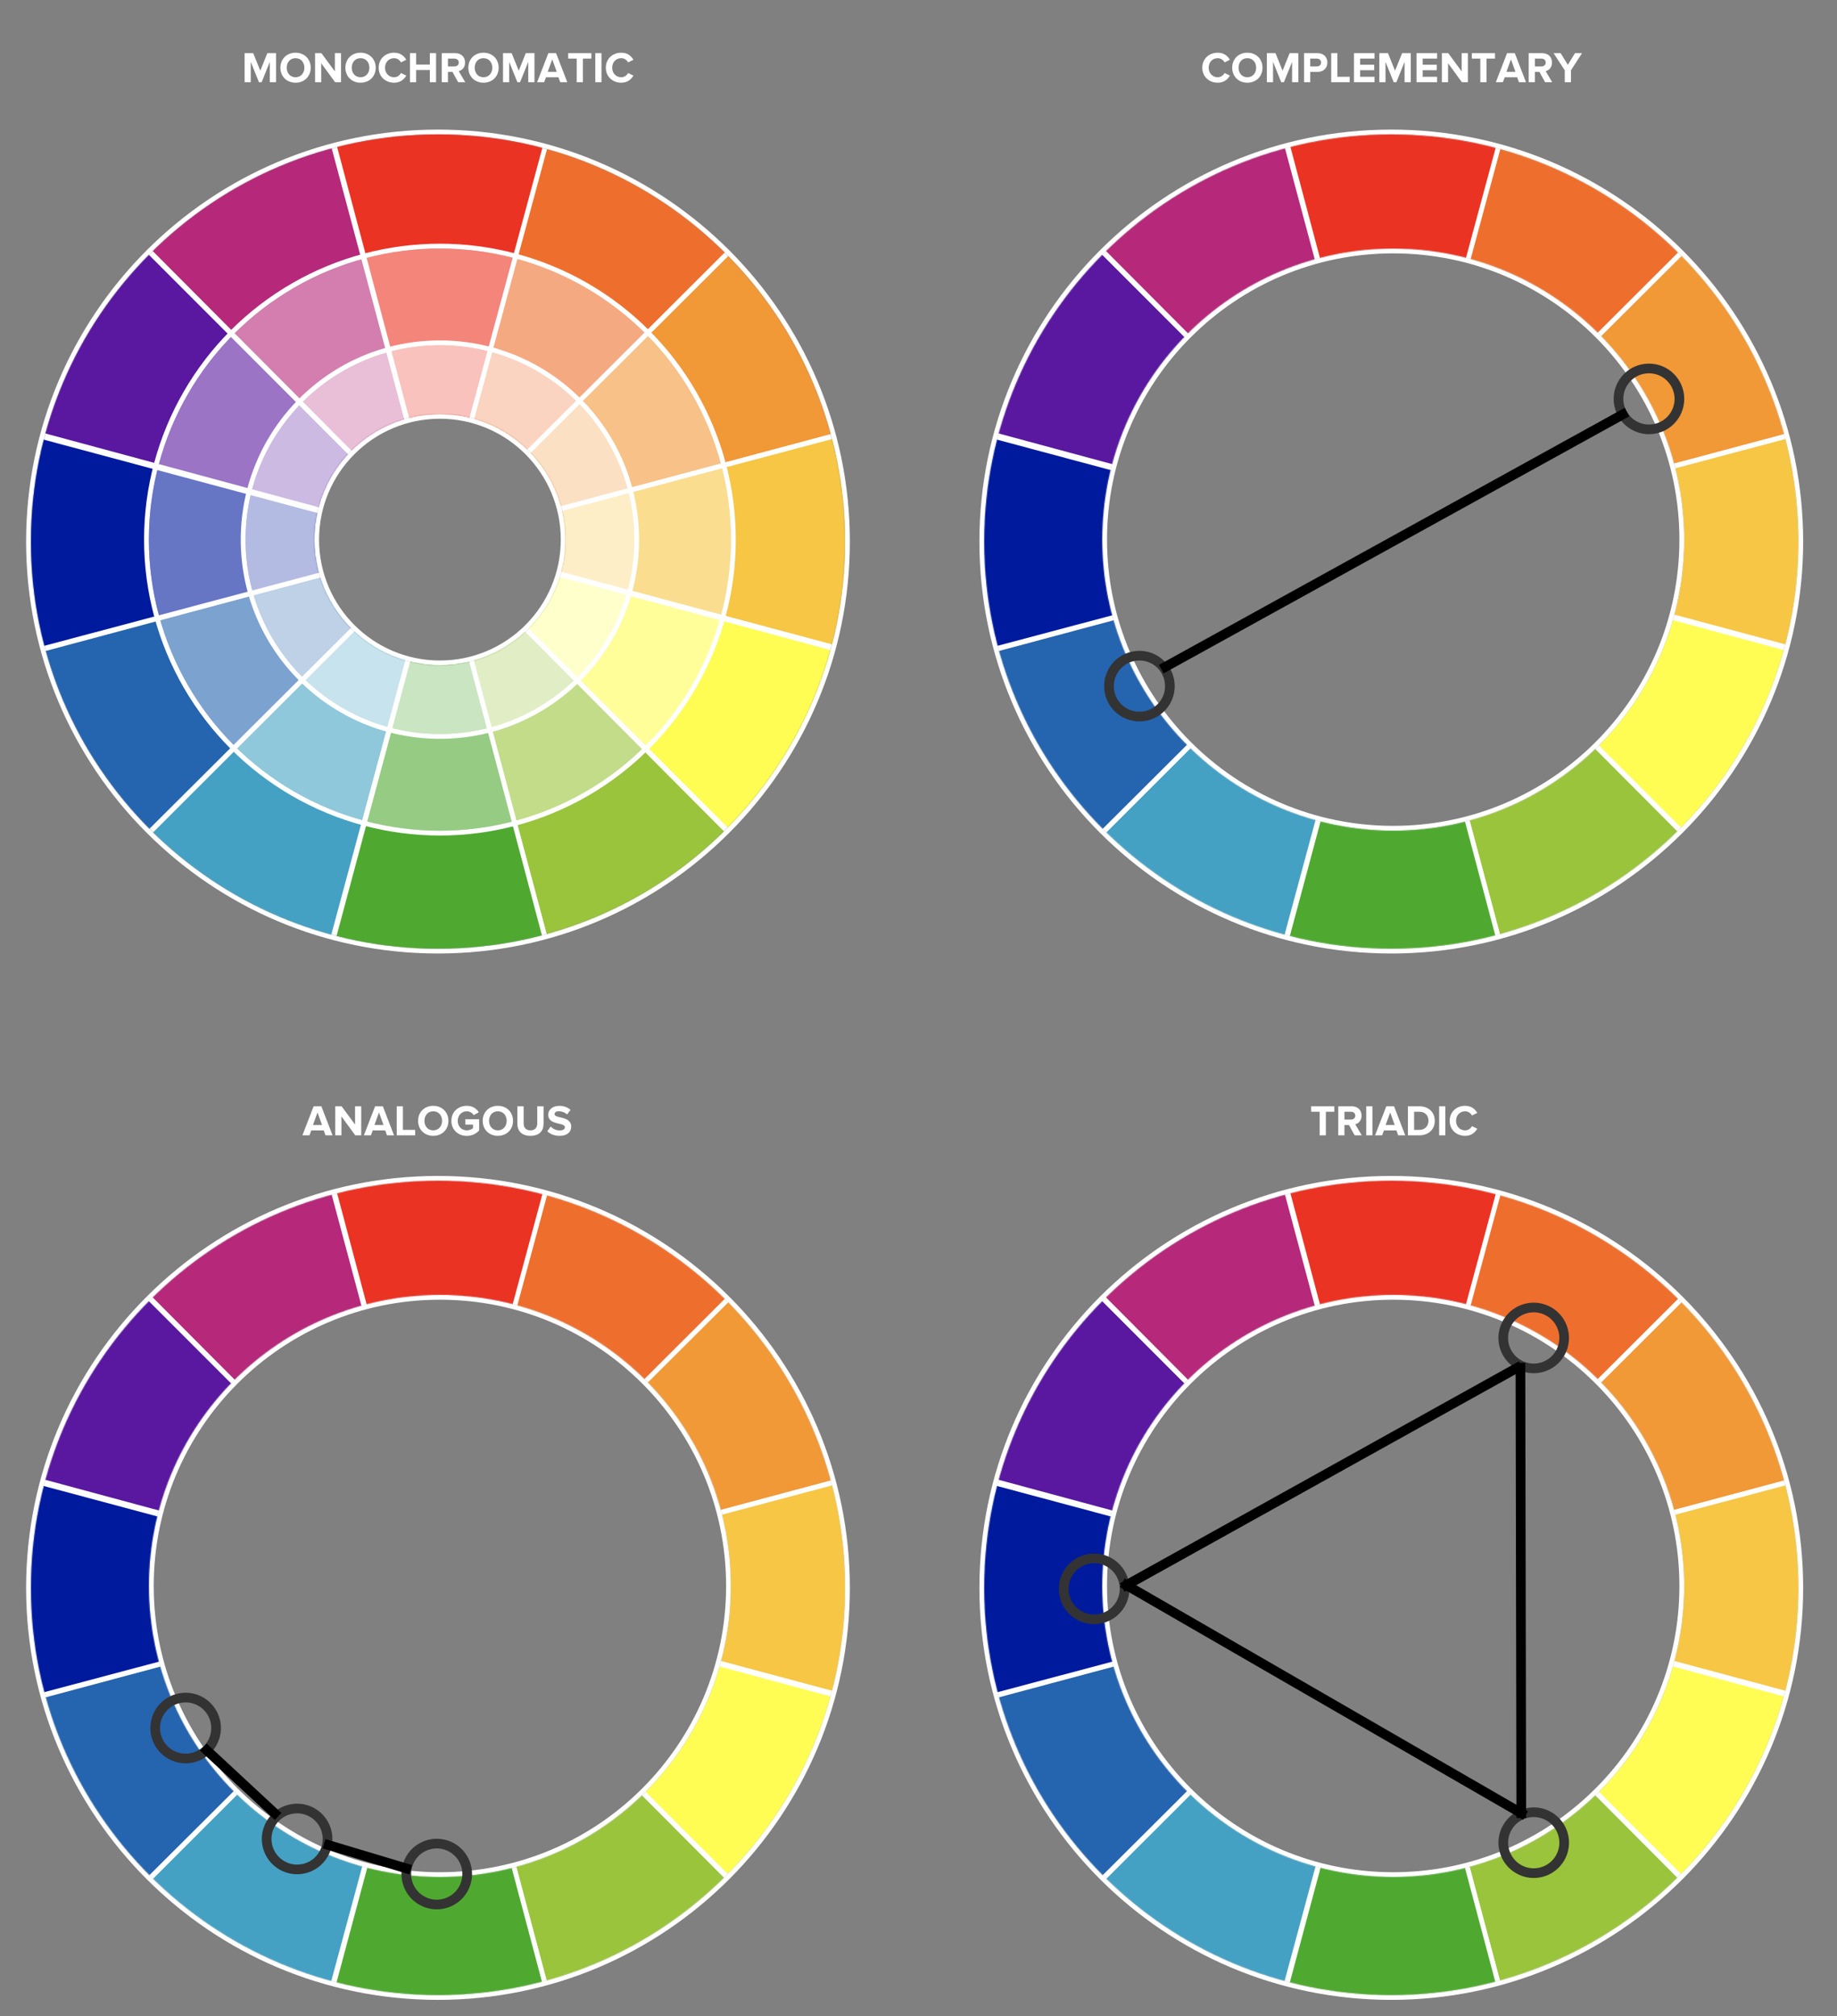 <?xml version="1.0" encoding="UTF-8"?>
<svg width="1900px" height="2085px" viewBox="0 0 1900 2085" version="1.1" xmlns="http://www.w3.org/2000/svg" xmlns:xlink="http://www.w3.org/1999/xlink">
    <rect x="0" y="0" width="1900" height="2085" fill="#808080" stroke="none"/>
    <!-- Generator: Sketch 47 (45396) - http://www.bohemiancoding.com/sketch -->
    <title>color-schemes</title>
    <desc>Created with Sketch.</desc>
    <defs>
        <path d="M421,842 C188.488,842 0,653.512 0,421 C0,188.488 188.488,0 421,0 C653.512,0 842,188.488 842,421 C842,653.512 653.512,842 421,842 Z M423,549 C494.797,549 553,490.797 553,419 C553,347.203 494.797,289 423,289 C351.203,289 293,347.203 293,419 C293,490.797 351.203,549 423,549 Z" id="path-1"></path>
        <circle id="path-3" cx="423" cy="419" r="301"></circle>
        <circle id="path-4" cx="423" cy="419" r="201"></circle>
        <path d="M421,842 C188.488,842 0,653.512 0,421 C0,188.488 188.488,0 421,0 C653.512,0 842,188.488 842,421 C842,653.512 653.512,842 421,842 Z M423,720 C589.238,720 724,585.238 724,419 C724,252.762 589.238,118 423,118 C256.762,118 122,252.762 122,419 C122,585.238 256.762,720 423,720 Z" id="path-5"></path>
        <path d="M421,842 C188.488,842 0,653.512 0,421 C0,188.488 188.488,0 421,0 C653.512,0 842,188.488 842,421 C842,653.512 653.512,842 421,842 Z M423,720 C589.238,720 724,585.238 724,419 C724,252.762 589.238,118 423,118 C256.762,118 122,252.762 122,419 C122,585.238 256.762,720 423,720 Z" id="path-7"></path>
        <path d="M421,842 C188.488,842 0,653.512 0,421 C0,188.488 188.488,0 421,0 C653.512,0 842,188.488 842,421 C842,653.512 653.512,842 421,842 Z M423,720 C589.238,720 724,585.238 724,419 C724,252.762 589.238,118 423,118 C256.762,118 122,252.762 122,419 C122,585.238 256.762,720 423,720 Z" id="path-9"></path>
    </defs>
    <g id="Page-1" stroke="none" stroke-width="1" fill="none" fill-rule="evenodd">
        <g id="color-schemes">
            <g id="monochromatic" transform="translate(32, 139)">
                <mask id="mask-2" fill="white">
                    <use xlink:href="#path-1"></use>
                </mask>
                <g id="Combined-Shape">
                    <use fill-opacity="0.2" fill="#D8D8D8" fill-rule="evenodd" xlink:href="#path-1"></use>
                    <path stroke="#FFFFFF" stroke-width="5" d="M421,844.5 C187.107,844.5 -2.5,654.893 -2.5,421 C-2.5,187.107 187.107,-2.5 421,-2.5 C654.893,-2.5 844.5,187.107 844.5,421 C844.5,654.893 654.893,844.5 421,844.5 Z M423,546.5 C493.416,546.5 550.5,489.416 550.5,419 C550.5,348.584 493.416,291.5 423,291.5 C352.584,291.5 295.5,348.584 295.5,419 C295.5,489.416 352.584,546.5 423,546.5 Z"></path>
                </g>
                <g id="Group" mask="url(#mask-2)" stroke="#FFFFFF" stroke-width="5">
                    <g transform="translate(-110, -111)" id="Path-2">
                        <polygon fill="#59189F" points="533 533 215.5 215.5 101.5 416.5"></polygon>
                        <polygon fill="#B5287A" transform="translate(425.463, 287.893) rotate(-330) translate(-425.463, -287.893) " points="641.213 446.643 323.713 129.143 209.713 330.143"></polygon>
                        <polygon fill="#EB3323" transform="translate(562.54, 267.03) rotate(-300) translate(-562.54, -267.03) " points="778.29 425.78 460.79 108.28 346.79 309.28"></polygon>
                        <polygon fill="#EE6F2D" transform="translate(690.134, 317.183) rotate(-270) translate(-690.134, -317.183) " points="905.884 475.933 588.384 158.433 474.384 359.433"></polygon>
                        <polygon fill="#F19837" transform="translate(776.374, 424.829) rotate(-240) translate(-776.374, -424.829) " points="992.124 583.579 674.624 266.079 560.624 467.079"></polygon>
                        <polygon fill="#F6C644" transform="translate(797.421, 561.357) rotate(-210) translate(-797.421, -561.357) " points="1013.171 720.107 695.671 402.607 581.671 603.607"></polygon>
                        <polygon fill="#FFFD54" transform="translate(747.335, 690.933) rotate(-180) translate(-747.335, -690.933) " points="963.085 849.683 645.585 532.183 531.585 733.183"></polygon>
                        <polygon fill="#99C43C" transform="translate(639.555, 777.674) rotate(-150) translate(-639.555, -777.674) " points="855.305 936.424 537.805 618.924 423.805 819.924"></polygon>
                        <polygon fill="#4FA931" transform="translate(503.21, 798.171) rotate(-120) translate(-503.21, -798.171) " points="718.96 956.921 401.46 639.421 287.46 840.421"></polygon>
                        <polygon fill="#45A1C3" transform="translate(374.018, 748.518) rotate(-90) translate(-374.018, -748.518) " points="589.768 907.268 272.268 589.768 158.268 790.768"></polygon>
                        <polygon fill="#2564AF" transform="translate(287.527, 640.805) rotate(-60) translate(-287.527, -640.805) " points="503.277 799.555 185.777 482.055 71.777 683.055"></polygon>
                        <polygon fill="#001A9E" transform="translate(266.298, 504.094) rotate(-30) translate(-266.298, -504.094) " points="482.048 662.844 164.548 345.344 50.548 546.344"></polygon>
                    </g>
                </g>
                <g id="Oval" mask="url(#mask-2)">
                    <use fill-opacity="0.4" fill="#FFFFFF" fill-rule="evenodd" xlink:href="#path-3"></use>
                    <circle stroke="#FFFFFF" stroke-width="5" cx="423" cy="419" r="303.5"></circle>
                </g>
                <g id="Oval" mask="url(#mask-2)">
                    <use fill-opacity="0.5" fill="#FFFFFF" fill-rule="evenodd" xlink:href="#path-4"></use>
                    <circle stroke="#FFFFFF" stroke-width="5" cx="423" cy="419" r="203.5"></circle>
                </g>
            </g>
            <g id="complementary" transform="translate(1018, 139)">
                <mask id="mask-6" fill="white">
                    <use xlink:href="#path-5"></use>
                </mask>
                <g id="Mask">
                    <use fill="#D8D8D8" fill-rule="evenodd" xlink:href="#path-5"></use>
                    <path stroke="#FFFFFF" stroke-width="5" d="M421,844.5 C187.107,844.5 -2.5,654.893 -2.5,421 C-2.5,187.107 187.107,-2.5 421,-2.5 C654.893,-2.5 844.5,187.107 844.5,421 C844.5,654.893 654.893,844.5 421,844.5 Z M423,717.5 C587.857,717.5 721.5,583.857 721.5,419 C721.5,254.143 587.857,120.5 423,120.5 C258.143,120.5 124.5,254.143 124.5,419 C124.5,583.857 258.143,717.5 423,717.5 Z"></path>
                </g>
                <g id="Group" mask="url(#mask-6)" stroke="#FFFFFF" stroke-width="5">
                    <g transform="translate(-110, -111)" id="Path-2">
                        <polygon fill="#59189F" points="533 533 215.5 215.5 101.5 416.5"></polygon>
                        <polygon fill="#B5287A" transform="translate(425.463, 287.893) rotate(-330) translate(-425.463, -287.893) " points="641.213 446.643 323.713 129.143 209.713 330.143"></polygon>
                        <polygon fill="#EB3323" transform="translate(562.54, 267.03) rotate(-300) translate(-562.54, -267.03) " points="778.29 425.78 460.79 108.28 346.79 309.28"></polygon>
                        <polygon fill="#EE6F2D" transform="translate(690.134, 317.183) rotate(-270) translate(-690.134, -317.183) " points="905.884 475.933 588.384 158.433 474.384 359.433"></polygon>
                        <polygon fill="#F19837" transform="translate(776.374, 424.829) rotate(-240) translate(-776.374, -424.829) " points="992.124 583.579 674.624 266.079 560.624 467.079"></polygon>
                        <polygon fill="#F6C644" transform="translate(797.421, 561.357) rotate(-210) translate(-797.421, -561.357) " points="1013.171 720.107 695.671 402.607 581.671 603.607"></polygon>
                        <polygon fill="#FFFD54" transform="translate(747.335, 690.933) rotate(-180) translate(-747.335, -690.933) " points="963.085 849.683 645.585 532.183 531.585 733.183"></polygon>
                        <polygon fill="#99C43C" transform="translate(639.555, 777.674) rotate(-150) translate(-639.555, -777.674) " points="855.305 936.424 537.805 618.924 423.805 819.924"></polygon>
                        <polygon fill="#4FA931" transform="translate(503.21, 798.171) rotate(-120) translate(-503.21, -798.171) " points="718.96 956.921 401.46 639.421 287.46 840.421"></polygon>
                        <polygon fill="#45A1C3" transform="translate(374.018, 748.518) rotate(-90) translate(-374.018, -748.518) " points="589.768 907.268 272.268 589.768 158.268 790.768"></polygon>
                        <polygon fill="#2564AF" transform="translate(287.527, 640.805) rotate(-60) translate(-287.527, -640.805) " points="503.277 799.555 185.777 482.055 71.777 683.055"></polygon>
                        <polygon fill="#001A9E" transform="translate(266.298, 504.094) rotate(-30) translate(-266.298, -504.094) " points="482.048 662.844 164.548 345.344 50.548 546.344"></polygon>
                    </g>
                </g>
            </g>
            <g id="analogous" transform="translate(32, 1221)">
                <mask id="mask-8" fill="white">
                    <use xlink:href="#path-7"></use>
                </mask>
                <g id="Mask">
                    <use fill="#D8D8D8" fill-rule="evenodd" xlink:href="#path-7"></use>
                    <path stroke="#FFFFFF" stroke-width="5" d="M421,844.5 C187.107,844.5 -2.5,654.893 -2.5,421 C-2.5,187.107 187.107,-2.5 421,-2.5 C654.893,-2.5 844.5,187.107 844.5,421 C844.5,654.893 654.893,844.5 421,844.5 Z M423,717.5 C587.857,717.5 721.5,583.857 721.5,419 C721.5,254.143 587.857,120.5 423,120.5 C258.143,120.5 124.5,254.143 124.5,419 C124.5,583.857 258.143,717.5 423,717.5 Z"></path>
                </g>
                <g id="Group" mask="url(#mask-8)" stroke="#FFFFFF" stroke-width="5">
                    <g transform="translate(-110, -111)" id="Path-2">
                        <polygon fill="#59189F" points="533 533 215.5 215.5 101.5 416.5"></polygon>
                        <polygon fill="#B5287A" transform="translate(425.463, 287.893) rotate(-330) translate(-425.463, -287.893) " points="641.213 446.643 323.713 129.143 209.713 330.143"></polygon>
                        <polygon fill="#EB3323" transform="translate(562.54, 267.03) rotate(-300) translate(-562.54, -267.03) " points="778.29 425.78 460.79 108.28 346.79 309.28"></polygon>
                        <polygon fill="#EE6F2D" transform="translate(690.134, 317.183) rotate(-270) translate(-690.134, -317.183) " points="905.884 475.933 588.384 158.433 474.384 359.433"></polygon>
                        <polygon fill="#F19837" transform="translate(776.374, 424.829) rotate(-240) translate(-776.374, -424.829) " points="992.124 583.579 674.624 266.079 560.624 467.079"></polygon>
                        <polygon fill="#F6C644" transform="translate(797.421, 561.357) rotate(-210) translate(-797.421, -561.357) " points="1013.171 720.107 695.671 402.607 581.671 603.607"></polygon>
                        <polygon fill="#FFFD54" transform="translate(747.335, 690.933) rotate(-180) translate(-747.335, -690.933) " points="963.085 849.683 645.585 532.183 531.585 733.183"></polygon>
                        <polygon fill="#99C43C" transform="translate(639.555, 777.674) rotate(-150) translate(-639.555, -777.674) " points="855.305 936.424 537.805 618.924 423.805 819.924"></polygon>
                        <polygon fill="#4FA931" transform="translate(503.21, 798.171) rotate(-120) translate(-503.21, -798.171) " points="718.96 956.921 401.46 639.421 287.46 840.421"></polygon>
                        <polygon fill="#45A1C3" transform="translate(374.018, 748.518) rotate(-90) translate(-374.018, -748.518) " points="589.768 907.268 272.268 589.768 158.268 790.768"></polygon>
                        <polygon fill="#2564AF" transform="translate(287.527, 640.805) rotate(-60) translate(-287.527, -640.805) " points="503.277 799.555 185.777 482.055 71.777 683.055"></polygon>
                        <polygon fill="#001A9E" transform="translate(266.298, 504.094) rotate(-30) translate(-266.298, -504.094) " points="482.048 662.844 164.548 345.344 50.548 546.344"></polygon>
                    </g>
                </g>
            </g>
            <g id="triadic" transform="translate(1018, 1221)">
                <mask id="mask-10" fill="white">
                    <use xlink:href="#path-9"></use>
                </mask>
                <g id="Mask">
                    <use fill="#D8D8D8" fill-rule="evenodd" xlink:href="#path-9"></use>
                    <path stroke="#FFFFFF" stroke-width="5" d="M421,844.5 C187.107,844.5 -2.5,654.893 -2.5,421 C-2.5,187.107 187.107,-2.5 421,-2.5 C654.893,-2.5 844.5,187.107 844.5,421 C844.5,654.893 654.893,844.5 421,844.5 Z M423,717.5 C587.857,717.5 721.5,583.857 721.5,419 C721.5,254.143 587.857,120.5 423,120.5 C258.143,120.5 124.5,254.143 124.5,419 C124.5,583.857 258.143,717.5 423,717.5 Z"></path>
                </g>
                <g id="Group" mask="url(#mask-10)" stroke="#FFFFFF" stroke-width="5">
                    <g transform="translate(-110, -111)" id="Path-2">
                        <polygon fill="#59189F" points="533 533 215.5 215.5 101.5 416.5"></polygon>
                        <polygon fill="#B5287A" transform="translate(425.463, 287.893) rotate(-330) translate(-425.463, -287.893) " points="641.213 446.643 323.713 129.143 209.713 330.143"></polygon>
                        <polygon fill="#EB3323" transform="translate(562.54, 267.03) rotate(-300) translate(-562.54, -267.03) " points="778.29 425.78 460.79 108.28 346.79 309.28"></polygon>
                        <polygon fill="#EE6F2D" transform="translate(690.134, 317.183) rotate(-270) translate(-690.134, -317.183) " points="905.884 475.933 588.384 158.433 474.384 359.433"></polygon>
                        <polygon fill="#F19837" transform="translate(776.374, 424.829) rotate(-240) translate(-776.374, -424.829) " points="992.124 583.579 674.624 266.079 560.624 467.079"></polygon>
                        <polygon fill="#F6C644" transform="translate(797.421, 561.357) rotate(-210) translate(-797.421, -561.357) " points="1013.171 720.107 695.671 402.607 581.671 603.607"></polygon>
                        <polygon fill="#FFFD54" transform="translate(747.335, 690.933) rotate(-180) translate(-747.335, -690.933) " points="963.085 849.683 645.585 532.183 531.585 733.183"></polygon>
                        <polygon fill="#99C43C" transform="translate(639.555, 777.674) rotate(-150) translate(-639.555, -777.674) " points="855.305 936.424 537.805 618.924 423.805 819.924"></polygon>
                        <polygon fill="#4FA931" transform="translate(503.21, 798.171) rotate(-120) translate(-503.21, -798.171) " points="718.96 956.921 401.46 639.421 287.46 840.421"></polygon>
                        <polygon fill="#45A1C3" transform="translate(374.018, 748.518) rotate(-90) translate(-374.018, -748.518) " points="589.768 907.268 272.268 589.768 158.268 790.768"></polygon>
                        <polygon fill="#2564AF" transform="translate(287.527, 640.805) rotate(-60) translate(-287.527, -640.805) " points="503.277 799.555 185.777 482.055 71.777 683.055"></polygon>
                        <polygon fill="#001A9E" transform="translate(266.298, 504.094) rotate(-30) translate(-266.298, -504.094) " points="482.048 662.844 164.548 345.344 50.548 546.344"></polygon>
                    </g>
                </g>
            </g>
            <path d="M285.505,85 L285.505,54.985 L276.505,54.985 L269.215,73.12 L261.925,54.985 L252.97,54.985 L252.97,85 L259.36,85 L259.36,63.985 L267.82,85 L270.61,85 L279.07,63.985 L279.07,85 L285.505,85 Z M305.665,85.54 C296.62,85.54 290.005,79.06 290.005,70.015 C290.005,60.97 296.62,54.49 305.665,54.49 C314.755,54.49 321.37,60.97 321.37,70.015 C321.37,79.06 314.755,85.54 305.665,85.54 Z M305.665,79.87 C311.2,79.87 314.8,75.595 314.8,70.015 C314.8,64.39 311.2,60.16 305.665,60.16 C300.13,60.16 296.575,64.39 296.575,70.015 C296.575,75.595 300.13,79.87 305.665,79.87 Z M352.735,85 L352.735,54.985 L346.345,54.985 L346.345,73.84 L332.44,54.985 L325.87,54.985 L325.87,85 L332.26,85 L332.26,65.425 L346.57,85 L352.735,85 Z M372.895,85.54 C363.85,85.54 357.235,79.06 357.235,70.015 C357.235,60.97 363.85,54.49 372.895,54.49 C381.985,54.49 388.6,60.97 388.6,70.015 C388.6,79.06 381.985,85.54 372.895,85.54 Z M372.895,79.87 C378.43,79.87 382.03,75.595 382.03,70.015 C382.03,64.39 378.43,60.16 372.895,60.16 C367.36,60.16 363.805,64.39 363.805,70.015 C363.805,75.595 367.36,79.87 372.895,79.87 Z M407.635,85.54 C414.25,85.54 418.03,81.895 420.19,78.16 L414.7,75.505 C413.44,77.98 410.74,79.87 407.635,79.87 C402.19,79.87 398.23,75.685 398.23,70.015 C398.23,64.345 402.19,60.16 407.635,60.16 C410.74,60.16 413.44,62.095 414.7,64.525 L420.19,61.825 C418.075,58.09 414.25,54.49 407.635,54.49 C398.635,54.49 391.66,60.79 391.66,70.015 C391.66,79.24 398.635,85.54 407.635,85.54 Z M451.015,85 L451.015,54.985 L444.58,54.985 L444.58,66.775 L430.405,66.775 L430.405,54.985 L424.015,54.985 L424.015,85 L430.405,85 L430.405,72.4 L444.58,72.4 L444.58,85 L451.015,85 Z M481.21,85 L473.875,85 L467.98,74.335 L463.3,74.335 L463.3,85 L456.91,85 L456.91,54.985 L470.95,54.985 C477.205,54.985 481.03,59.08 481.03,64.66 C481.03,69.97 477.7,72.805 474.46,73.57 L481.21,85 Z M470.005,68.71 C472.57,68.71 474.505,67.18 474.505,64.66 C474.505,62.14 472.57,60.61 470.005,60.61 L463.3,60.61 L463.3,68.71 L470.005,68.71 Z M500.065,85.54 C491.02,85.54 484.405,79.06 484.405,70.015 C484.405,60.97 491.02,54.49 500.065,54.49 C509.155,54.49 515.77,60.97 515.77,70.015 C515.77,79.06 509.155,85.54 500.065,85.54 Z M500.065,79.87 C505.6,79.87 509.2,75.595 509.2,70.015 C509.2,64.39 505.6,60.16 500.065,60.16 C494.53,60.16 490.975,64.39 490.975,70.015 C490.975,75.595 494.53,79.87 500.065,79.87 Z M552.805,85 L552.805,54.985 L543.805,54.985 L536.515,73.12 L529.225,54.985 L520.27,54.985 L520.27,85 L526.66,85 L526.66,63.985 L535.12,85 L537.91,85 L546.37,63.985 L546.37,85 L552.805,85 Z M586.735,85 L579.445,85 L577.6,79.915 L564.73,79.915 L562.84,85 L555.55,85 L567.16,54.985 L575.17,54.985 L586.735,85 Z M575.845,74.29 L571.165,61.375 L566.485,74.29 L575.845,74.29 Z M602.89,85 L602.89,60.61 L611.62,60.61 L611.62,54.985 L587.68,54.985 L587.68,60.61 L596.455,60.61 L596.455,85 L602.89,85 Z M622.105,85 L622.105,54.985 L615.715,54.985 L615.715,85 L622.105,85 Z M642.58,85.54 C649.195,85.54 652.975,81.895 655.135,78.16 L649.645,75.505 C648.385,77.98 645.685,79.87 642.58,79.87 C637.135,79.87 633.175,75.685 633.175,70.015 C633.175,64.345 637.135,60.16 642.58,60.16 C645.685,60.16 648.385,62.095 649.645,64.525 L655.135,61.825 C653.02,58.09 649.195,54.49 642.58,54.49 C633.58,54.49 626.605,60.79 626.605,70.015 C626.605,79.24 633.58,85.54 642.58,85.54 Z" id="MONOCHROMATIC" fill="#FFFFFF"></path>
            <path d="M343.96,1174 L336.67,1174 L334.825,1168.915 L321.955,1168.915 L320.065,1174 L312.775,1174 L324.385,1143.985 L332.395,1143.985 L343.96,1174 Z M333.07,1163.29 L328.39,1150.375 L323.71,1163.29 L333.07,1163.29 Z M373.615,1174 L373.615,1143.985 L367.225,1143.985 L367.225,1162.84 L353.32,1143.985 L346.75,1143.985 L346.75,1174 L353.14,1174 L353.14,1154.425 L367.45,1174 L373.615,1174 Z M407.545,1174 L400.255,1174 L398.41,1168.915 L385.54,1168.915 L383.65,1174 L376.36,1174 L387.97,1143.985 L395.98,1143.985 L407.545,1174 Z M396.655,1163.29 L391.975,1150.375 L387.295,1163.29 L396.655,1163.29 Z M429.415,1174 L429.415,1168.375 L416.725,1168.375 L416.725,1143.985 L410.335,1143.985 L410.335,1174 L429.415,1174 Z M448.09,1174.54 C439.045,1174.54 432.43,1168.06 432.43,1159.015 C432.43,1149.97 439.045,1143.49 448.09,1143.49 C457.18,1143.49 463.795,1149.97 463.795,1159.015 C463.795,1168.06 457.18,1174.54 448.09,1174.54 Z M448.09,1168.87 C453.625,1168.87 457.225,1164.595 457.225,1159.015 C457.225,1153.39 453.625,1149.16 448.09,1149.16 C442.555,1149.16 439,1153.39 439,1159.015 C439,1164.595 442.555,1168.87 448.09,1168.87 Z M482.83,1174.585 C488.275,1174.585 492.55,1172.335 495.61,1168.915 L495.61,1157.395 L481.3,1157.395 L481.3,1162.975 L489.22,1162.975 L489.22,1166.575 C488.005,1167.7 485.485,1168.87 482.83,1168.87 C477.385,1168.87 473.425,1164.685 473.425,1159.015 C473.425,1153.345 477.385,1149.16 482.83,1149.16 C486.025,1149.16 488.59,1150.96 489.94,1153.075 L495.25,1150.195 C493,1146.64 489.085,1143.49 482.83,1143.49 C474.055,1143.49 466.855,1149.52 466.855,1159.015 C466.855,1168.465 474.055,1174.585 482.83,1174.585 Z M514.915,1174.54 C505.87,1174.54 499.255,1168.06 499.255,1159.015 C499.255,1149.97 505.87,1143.49 514.915,1143.49 C524.005,1143.49 530.62,1149.97 530.62,1159.015 C530.62,1168.06 524.005,1174.54 514.915,1174.54 Z M514.915,1168.87 C520.45,1168.87 524.05,1164.595 524.05,1159.015 C524.05,1153.39 520.45,1149.16 514.915,1149.16 C509.38,1149.16 505.825,1153.39 505.825,1159.015 C505.825,1164.595 509.38,1168.87 514.915,1168.87 Z M548.665,1174.54 C557.8,1174.54 562.21,1169.455 562.21,1161.985 L562.21,1143.985 L555.685,1143.985 L555.685,1161.805 C555.685,1165.99 553.3,1168.87 548.665,1168.87 C544.03,1168.87 541.6,1165.99 541.6,1161.805 L541.6,1143.985 L535.12,1143.985 L535.12,1162.03 C535.12,1169.41 539.53,1174.54 548.665,1174.54 Z M578.77,1174.54 C586.87,1174.54 590.785,1170.4 590.785,1164.91 C590.785,1153.705 573.55,1156.9 573.55,1152.13 C573.55,1150.33 575.08,1149.115 577.825,1149.115 C580.885,1149.115 584.125,1150.15 586.555,1152.4 L590.11,1147.72 C587.14,1144.975 583.18,1143.535 578.41,1143.535 C571.345,1143.535 567.025,1147.675 567.025,1152.67 C567.025,1163.965 584.305,1160.32 584.305,1165.63 C584.305,1167.34 582.595,1168.96 579.085,1168.96 C574.945,1168.96 571.66,1167.115 569.545,1164.91 L566.08,1169.77 C568.87,1172.605 573.01,1174.54 578.77,1174.54 Z" id="ANALOGOUS" fill="#FFFFFF"></path>
            <path d="M1371.335,1174 L1371.335,1149.61 L1380.065,1149.61 L1380.065,1143.985 L1356.125,1143.985 L1356.125,1149.61 L1364.9,1149.61 L1364.9,1174 L1371.335,1174 Z M1408.46,1174 L1401.125,1174 L1395.23,1163.335 L1390.55,1163.335 L1390.55,1174 L1384.16,1174 L1384.16,1143.985 L1398.2,1143.985 C1404.455,1143.985 1408.28,1148.08 1408.28,1153.66 C1408.28,1158.97 1404.95,1161.805 1401.71,1162.57 L1408.46,1174 Z M1397.255,1157.71 C1399.82,1157.71 1401.755,1156.18 1401.755,1153.66 C1401.755,1151.14 1399.82,1149.61 1397.255,1149.61 L1390.55,1149.61 L1390.55,1157.71 L1397.255,1157.71 Z M1419.485,1174 L1419.485,1143.985 L1413.095,1143.985 L1413.095,1174 L1419.485,1174 Z M1453.415,1174 L1446.125,1174 L1444.28,1168.915 L1431.41,1168.915 L1429.52,1174 L1422.23,1174 L1433.84,1143.985 L1441.85,1143.985 L1453.415,1174 Z M1442.525,1163.29 L1437.845,1150.375 L1433.165,1163.29 L1442.525,1163.29 Z M1468.04,1174 L1456.205,1174 L1456.205,1143.985 L1468.04,1143.985 C1477.445,1143.985 1483.97,1149.97 1483.97,1159.015 C1483.97,1168.06 1477.445,1174 1468.04,1174 Z M1468.04,1168.375 C1473.98,1168.375 1477.445,1164.1 1477.445,1159.015 C1477.445,1153.705 1474.205,1149.61 1468.04,1149.61 L1462.595,1149.61 L1462.595,1168.375 L1468.04,1168.375 Z M1494.905,1174 L1494.905,1143.985 L1488.515,1143.985 L1488.515,1174 L1494.905,1174 Z M1515.38,1174.54 C1521.995,1174.54 1525.775,1170.895 1527.935,1167.16 L1522.445,1164.505 C1521.185,1166.98 1518.485,1168.87 1515.38,1168.87 C1509.935,1168.87 1505.975,1164.685 1505.975,1159.015 C1505.975,1153.345 1509.935,1149.16 1515.38,1149.16 C1518.485,1149.16 1521.185,1151.095 1522.445,1153.525 L1527.935,1150.825 C1525.82,1147.09 1521.995,1143.49 1515.38,1143.49 C1506.38,1143.49 1499.405,1149.79 1499.405,1159.015 C1499.405,1168.24 1506.38,1174.54 1515.38,1174.54 Z" id="TRIADIC" fill="#FFFFFF"></path>
            <path d="M1259.505,85.54 C1266.12,85.54 1269.9,81.895 1272.06,78.16 L1266.57,75.505 C1265.31,77.98 1262.61,79.87 1259.505,79.87 C1254.06,79.87 1250.1,75.685 1250.1,70.015 C1250.1,64.345 1254.06,60.16 1259.505,60.16 C1262.61,60.16 1265.31,62.095 1266.57,64.525 L1272.06,61.825 C1269.945,58.09 1266.12,54.49 1259.505,54.49 C1250.505,54.49 1243.53,60.79 1243.53,70.015 C1243.53,79.24 1250.505,85.54 1259.505,85.54 Z M1290.105,85.54 C1281.06,85.54 1274.445,79.06 1274.445,70.015 C1274.445,60.97 1281.06,54.49 1290.105,54.49 C1299.195,54.49 1305.81,60.97 1305.81,70.015 C1305.81,79.06 1299.195,85.54 1290.105,85.54 Z M1290.105,79.87 C1295.64,79.87 1299.24,75.595 1299.24,70.015 C1299.24,64.39 1295.64,60.16 1290.105,60.16 C1284.57,60.16 1281.015,64.39 1281.015,70.015 C1281.015,75.595 1284.57,79.87 1290.105,79.87 Z M1342.845,85 L1342.845,54.985 L1333.845,54.985 L1326.555,73.12 L1319.265,54.985 L1310.31,54.985 L1310.31,85 L1316.7,85 L1316.7,63.985 L1325.16,85 L1327.95,85 L1336.41,63.985 L1336.41,85 L1342.845,85 Z M1355.175,85 L1348.785,85 L1348.785,54.985 L1362.825,54.985 C1369.35,54.985 1372.905,59.395 1372.905,64.66 C1372.905,69.88 1369.305,74.335 1362.825,74.335 L1355.175,74.335 L1355.175,85 Z M1361.97,68.71 C1364.49,68.71 1366.38,67.135 1366.38,64.66 C1366.38,62.14 1364.49,60.61 1361.97,60.61 L1355.175,60.61 L1355.175,68.71 L1361.97,68.71 Z M1395.945,85 L1395.945,79.375 L1383.255,79.375 L1383.255,54.985 L1376.865,54.985 L1376.865,85 L1395.945,85 Z M1421.64,85 L1421.64,79.375 L1406.79,79.375 L1406.79,72.58 L1421.325,72.58 L1421.325,66.955 L1406.79,66.955 L1406.79,60.61 L1421.64,60.61 L1421.64,54.985 L1400.4,54.985 L1400.4,85 L1421.64,85 Z M1459.17,85 L1459.17,54.985 L1450.17,54.985 L1442.88,73.12 L1435.59,54.985 L1426.635,54.985 L1426.635,85 L1433.025,85 L1433.025,63.985 L1441.485,85 L1444.275,85 L1452.735,63.985 L1452.735,85 L1459.17,85 Z M1486.35,85 L1486.35,79.375 L1471.5,79.375 L1471.5,72.58 L1486.035,72.58 L1486.035,66.955 L1471.5,66.955 L1471.5,60.61 L1486.35,60.61 L1486.35,54.985 L1465.11,54.985 L1465.11,85 L1486.35,85 Z M1518.21,85 L1518.21,54.985 L1511.82,54.985 L1511.82,73.84 L1497.915,54.985 L1491.345,54.985 L1491.345,85 L1497.735,85 L1497.735,65.425 L1512.045,85 L1518.21,85 Z M1537.515,85 L1537.515,60.61 L1546.245,60.61 L1546.245,54.985 L1522.305,54.985 L1522.305,60.61 L1531.08,60.61 L1531.08,85 L1537.515,85 Z M1578.33,85 L1571.04,85 L1569.195,79.915 L1556.325,79.915 L1554.435,85 L1547.145,85 L1558.755,54.985 L1566.765,54.985 L1578.33,85 Z M1567.44,74.29 L1562.76,61.375 L1558.08,74.29 L1567.44,74.29 Z M1605.42,85 L1598.085,85 L1592.19,74.335 L1587.51,74.335 L1587.51,85 L1581.12,85 L1581.12,54.985 L1595.16,54.985 C1601.415,54.985 1605.24,59.08 1605.24,64.66 C1605.24,69.97 1601.91,72.805 1598.67,73.57 L1605.42,85 Z M1594.215,68.71 C1596.78,68.71 1598.715,67.18 1598.715,64.66 C1598.715,62.14 1596.78,60.61 1594.215,60.61 L1587.51,60.61 L1587.51,68.71 L1594.215,68.71 Z M1624.815,85 L1624.815,72.715 L1636.29,54.985 L1629,54.985 L1621.62,67.045 L1614.15,54.985 L1606.86,54.985 L1618.425,72.715 L1618.425,85 L1624.815,85 Z" id="COMPLEMENTARY" fill="#FFFFFF"></path>
            <g id="Group-2" transform="translate(1147, 381)" stroke-width="10">
                <circle id="Oval-2" stroke="#333333" cx="31.5" cy="328.5" r="31.5"></circle>
                <circle id="Oval-2" stroke="#333333" cx="558.5" cy="31.5" r="31.5"></circle>
                <path d="M58.5,308.5 L531.5,47.5" id="Line" stroke="#000000" stroke-linecap="square"></path>
            </g>
            <g id="Group-2" transform="translate(1472, 1578.5) rotate(-330) translate(-1472, -1578.5) translate(1178, 1321)" stroke-width="10">
                <circle id="Oval-2" stroke="#333333" cx="31.5" cy="483.5" r="31.5"></circle>
                <circle id="Oval-2" stroke="#333333" cx="295.5" cy="31.5" r="31.5"></circle>
                <circle id="Oval-2" stroke="#333333" cx="556.5" cy="483.5" r="31.5"></circle>
                <path d="M58.5,463.5 L296,67" id="Line" stroke="#000000" stroke-linecap="square"></path>
                <path d="M58.5,463.5 L530.077,463.5" id="Line" stroke="#000000" stroke-linecap="square"></path>
                <path d="M299,65 L530.077,463.5" id="Line" stroke="#000000" stroke-linecap="square"></path>
            </g>
            <g id="Group-2" transform="translate(311.397, 1879.976) rotate(-330) translate(-311.397, -1879.976) translate(129.397, 1827.476)" stroke-width="10">
                <circle id="Oval-2" stroke="#333333" cx="32.062" cy="31.598" r="31.5"></circle>
                <circle id="Oval-2" stroke="#333333" cx="332.5" cy="32.5" r="31.5"></circle>
                <circle id="Oval-2" stroke="#333333" cx="189.268" cy="73.294" r="31.5"></circle>
                <path d="M62.663,40.597 L155.785,61.889" id="Line" stroke="#000000" stroke-linecap="square"></path>
                <path d="M220.782,62.468 L302.064,43.252" id="Line" stroke="#000000" stroke-linecap="square"></path>
            </g>
        </g>
    </g>
</svg>